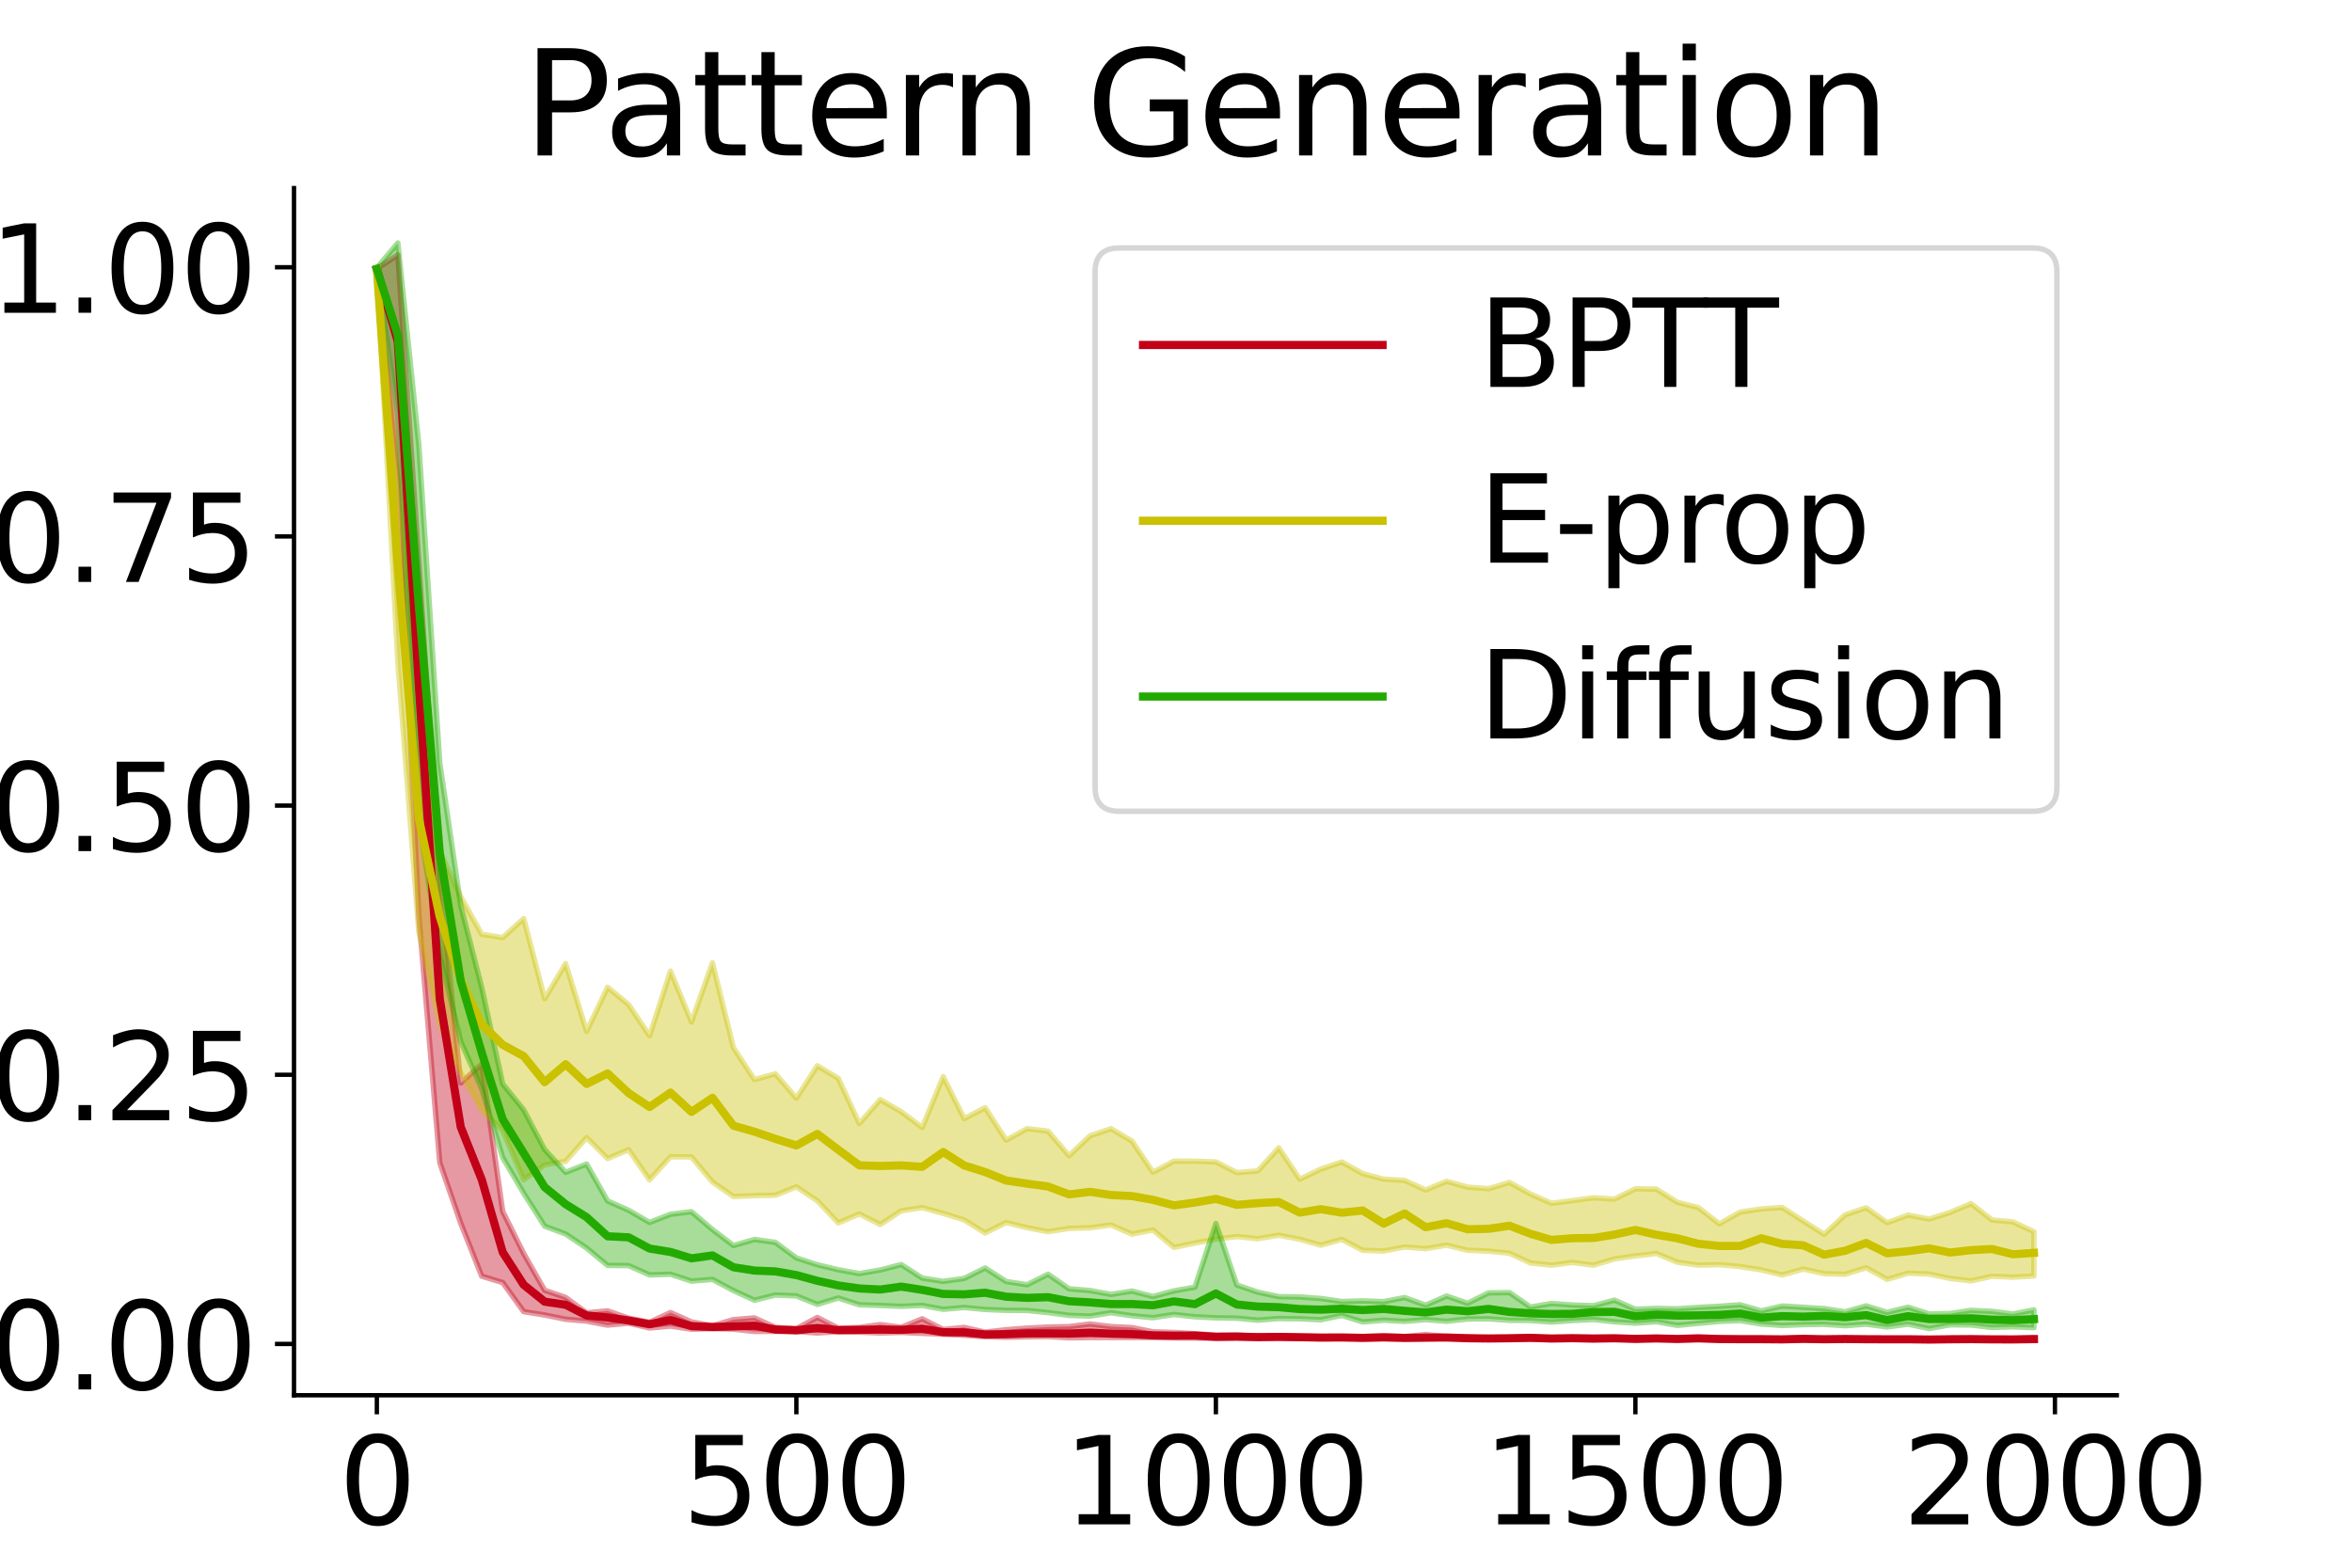 <?xml version="1.0" encoding="utf-8" standalone="no"?>
<!DOCTYPE svg PUBLIC "-//W3C//DTD SVG 1.1//EN"
  "http://www.w3.org/Graphics/SVG/1.1/DTD/svg11.dtd">
<svg xmlns:xlink="http://www.w3.org/1999/xlink" width="432pt" height="288pt" viewBox="0 0 432 288" xmlns="http://www.w3.org/2000/svg" version="1.1">
 <defs>
  <style type="text/css">*{stroke-linejoin: round; stroke-linecap: butt}</style>
 </defs>
 <g id="figure_1">
  <g id="patch_1">
   <path d="M 0 288 
L 432 288 
L 432 0 
L 0 0 
z
" style="fill: #ffffff"/>
  </g>
  <g id="axes_1">
   <g id="patch_2">
    <path d="M 54 256.32 
L 388.8 256.32 
L 388.8 34.56 
L 54 34.56 
z
" style="fill: #ffffff"/>
   </g>
   <g id="PolyCollection_1">
    <defs>
     <path id="mbac43402a6" d="M 69.218 -238.643 
L 69.218 -238.366 
L 73.071 -199.443 
L 76.924 -119.755 
L 80.776 -74.393 
L 84.629 -63.27 
L 88.482 -53.549 
L 92.334 -52.381 
L 96.187 -47.037 
L 100.04 -46.419 
L 103.893 -45.638 
L 107.745 -45.301 
L 111.598 -44.56 
L 115.451 -44.924 
L 119.303 -44.034 
L 123.156 -44.384 
L 127.009 -43.816 
L 130.861 -43.923 
L 134.714 -43.826 
L 138.567 -43.403 
L 142.42 -43.414 
L 146.272 -43.408 
L 150.125 -43.116 
L 153.978 -43.367 
L 157.83 -43.278 
L 161.683 -43.118 
L 165.536 -43.225 
L 169.388 -43.05 
L 173.241 -42.887 
L 177.094 -42.693 
L 180.947 -42.43 
L 184.799 -42.345 
L 188.652 -42.412 
L 192.505 -42.461 
L 196.357 -42.233 
L 200.21 -42.288 
L 204.063 -42.286 
L 207.916 -42.277 
L 211.768 -42.28 
L 215.621 -42.215 
L 219.474 -42.173 
L 223.326 -42.136 
L 227.179 -42.199 
L 231.032 -42.129 
L 234.884 -42.219 
L 238.737 -42.146 
L 242.59 -42.06 
L 246.443 -42.137 
L 250.295 -42.063 
L 254.148 -42.089 
L 258.001 -42.027 
L 261.853 -42.032 
L 265.706 -42.147 
L 269.559 -42.017 
L 273.412 -42.029 
L 277.264 -42.002 
L 281.117 -42.005 
L 284.97 -41.998 
L 288.822 -42.009 
L 292.675 -41.904 
L 296.528 -42.008 
L 300.38 -41.888 
L 304.233 -41.968 
L 308.086 -41.911 
L 311.939 -41.973 
L 315.791 -41.805 
L 319.644 -41.854 
L 323.497 -41.833 
L 327.349 -41.819 
L 331.202 -41.855 
L 335.055 -41.904 
L 338.907 -41.926 
L 342.76 -41.89 
L 346.613 -41.781 
L 350.466 -41.765 
L 354.318 -41.842 
L 358.171 -41.782 
L 362.024 -41.867 
L 365.876 -41.76 
L 369.729 -41.802 
L 373.582 -41.788 
L 373.582 -42.239 
L 373.582 -42.239 
L 369.729 -42.058 
L 365.876 -42.08 
L 362.024 -42.122 
L 358.171 -42.161 
L 354.318 -41.994 
L 350.466 -42.147 
L 346.613 -42.072 
L 342.76 -42.087 
L 338.907 -42.076 
L 335.055 -42.04 
L 331.202 -42.263 
L 327.349 -42.085 
L 323.497 -42.155 
L 319.644 -42.162 
L 315.791 -42.2 
L 311.939 -42.274 
L 308.086 -42.151 
L 304.233 -42.299 
L 300.38 -42.192 
L 296.528 -42.326 
L 292.675 -42.372 
L 288.822 -42.33 
L 284.97 -42.179 
L 281.117 -42.394 
L 277.264 -42.298 
L 273.412 -42.252 
L 269.559 -42.381 
L 265.706 -42.452 
L 261.853 -42.839 
L 258.001 -42.463 
L 254.148 -42.617 
L 250.295 -42.465 
L 246.443 -42.387 
L 242.59 -42.465 
L 238.737 -42.488 
L 234.884 -42.549 
L 231.032 -42.533 
L 227.179 -42.75 
L 223.326 -42.722 
L 219.474 -42.985 
L 215.621 -43.211 
L 211.768 -43.33 
L 207.916 -44.108 
L 204.063 -44.294 
L 200.21 -44.769 
L 196.357 -44.296 
L 192.505 -44.21 
L 188.652 -44.009 
L 184.799 -43.717 
L 180.947 -43.274 
L 177.094 -44.138 
L 173.241 -43.757 
L 169.388 -45.72 
L 165.536 -44.154 
L 161.683 -44.662 
L 157.83 -44.127 
L 153.978 -43.995 
L 150.125 -45.966 
L 146.272 -43.913 
L 142.42 -44.139 
L 138.567 -45.89 
L 134.714 -45.573 
L 130.861 -44.452 
L 127.009 -45.152 
L 123.156 -46.872 
L 119.303 -45.077 
L 115.451 -45.835 
L 111.598 -47.178 
L 107.745 -46.812 
L 103.893 -49.641 
L 100.04 -50.961 
L 96.187 -57.718 
L 92.334 -65.441 
L 88.482 -92.509 
L 84.629 -89.04 
L 80.776 -126.424 
L 76.924 -184.727 
L 73.071 -241.159 
L 69.218 -238.643 
z
" style="stroke: #c20017; stroke-opacity: 0.4"/>
    </defs>
    <g clip-path="url(#pfd9c342727)">
     <use xlink:href="#mbac43402a6" x="0" y="288" style="fill: #c20017; fill-opacity: 0.4; stroke: #c20017; stroke-opacity: 0.4"/>
    </g>
   </g>
   <g id="PolyCollection_2">
    <defs>
     <path id="mc3510832d3" d="M 69.218 -238.807 
L 69.218 -238.396 
L 73.071 -166.445 
L 76.924 -116.77 
L 80.776 -99.764 
L 84.629 -90.911 
L 88.482 -84.071 
L 92.334 -80.25 
L 96.187 -71.28 
L 100.04 -73.989 
L 103.893 -74.654 
L 107.745 -79.008 
L 111.598 -75.162 
L 115.451 -76.784 
L 119.303 -71.241 
L 123.156 -75.495 
L 127.009 -75.455 
L 130.861 -70.854 
L 134.714 -68.188 
L 138.567 -68.337 
L 142.42 -68.423 
L 146.272 -69.966 
L 150.125 -67.41 
L 153.978 -63.337 
L 157.83 -64.983 
L 161.683 -63.051 
L 165.536 -65.56 
L 169.388 -66.148 
L 173.241 -65.087 
L 177.094 -63.885 
L 180.947 -61.49 
L 184.799 -63.411 
L 188.652 -62.462 
L 192.505 -61.729 
L 196.357 -62.332 
L 200.21 -62.442 
L 204.063 -62.96 
L 207.916 -61.274 
L 211.768 -62.048 
L 215.621 -58.837 
L 219.474 -59.639 
L 223.326 -60.344 
L 227.179 -60.832 
L 231.032 -60.434 
L 234.884 -61.079 
L 238.737 -60.333 
L 242.59 -59.24 
L 246.443 -60.31 
L 250.295 -58.294 
L 254.148 -58.182 
L 258.001 -58.907 
L 261.853 -58.601 
L 265.706 -59.254 
L 269.559 -58.315 
L 273.412 -58.15 
L 277.264 -57.761 
L 281.117 -55.979 
L 284.97 -55.567 
L 288.822 -56.073 
L 292.675 -55.567 
L 296.528 -56.723 
L 300.38 -57.279 
L 304.233 -57.723 
L 308.086 -56.118 
L 311.939 -55.58 
L 315.791 -55.666 
L 319.644 -55.314 
L 323.497 -54.707 
L 327.349 -53.771 
L 331.202 -54.857 
L 335.055 -54.021 
L 338.907 -53.905 
L 342.76 -55.102 
L 346.613 -52.967 
L 350.466 -54.102 
L 354.318 -53.953 
L 358.171 -53.138 
L 362.024 -52.689 
L 365.876 -53.538 
L 369.729 -53.366 
L 373.582 -53.583 
L 373.582 -61.714 
L 373.582 -61.714 
L 369.729 -63.519 
L 365.876 -63.875 
L 362.024 -66.891 
L 358.171 -65.258 
L 354.318 -64.045 
L 350.466 -64.779 
L 346.613 -63.373 
L 342.76 -66.111 
L 338.907 -64.818 
L 335.055 -61.234 
L 331.202 -63.686 
L 327.349 -66.182 
L 323.497 -65.893 
L 319.644 -65.341 
L 315.791 -63.159 
L 311.939 -66.165 
L 308.086 -67.127 
L 304.233 -69.546 
L 300.38 -69.609 
L 296.528 -67.714 
L 292.675 -67.957 
L 288.822 -67.432 
L 284.97 -66.942 
L 281.117 -68.641 
L 277.264 -70.772 
L 273.412 -69.622 
L 269.559 -69.917 
L 265.706 -70.985 
L 261.853 -69.38 
L 258.001 -71.15 
L 254.148 -71.376 
L 250.295 -72.397 
L 246.443 -74.524 
L 242.59 -73.218 
L 238.737 -71.358 
L 234.884 -77.125 
L 231.032 -72.892 
L 227.179 -72.577 
L 223.326 -74.543 
L 219.474 -74.673 
L 215.621 -74.683 
L 211.768 -72.653 
L 207.916 -78.366 
L 204.063 -80.647 
L 200.21 -79.336 
L 196.357 -75.676 
L 192.505 -80.198 
L 188.652 -80.653 
L 184.799 -78.541 
L 180.947 -84.505 
L 177.094 -82.489 
L 173.241 -90.212 
L 169.388 -80.865 
L 165.536 -83.757 
L 161.683 -85.986 
L 157.83 -81.585 
L 153.978 -89.888 
L 150.125 -92.201 
L 146.272 -86.243 
L 142.42 -90.726 
L 138.567 -89.669 
L 134.714 -95.516 
L 130.861 -111.119 
L 127.009 -100.252 
L 123.156 -109.593 
L 119.303 -97.703 
L 115.451 -103.458 
L 111.598 -106.631 
L 107.745 -98.518 
L 103.893 -110.977 
L 100.04 -104.509 
L 96.187 -119.244 
L 92.334 -115.753 
L 88.482 -116.371 
L 84.629 -123.248 
L 80.776 -131.602 
L 76.924 -160.622 
L 73.071 -200.741 
L 69.218 -238.807 
z
" style="stroke: #cac100; stroke-opacity: 0.4"/>
    </defs>
    <g clip-path="url(#pfd9c342727)">
     <use xlink:href="#mc3510832d3" x="0" y="288" style="fill: #cac100; fill-opacity: 0.4; stroke: #cac100; stroke-opacity: 0.4"/>
    </g>
   </g>
   <g id="PolyCollection_3">
    <defs>
     <path id="mc0b358dd24" d="M 69.218 -238.794 
L 69.218 -238.387 
L 73.071 -211.668 
L 76.924 -137.619 
L 80.776 -112.628 
L 84.629 -96.658 
L 88.482 -87.978 
L 92.334 -75.333 
L 96.187 -68.801 
L 100.04 -62.743 
L 103.893 -61.301 
L 107.745 -58.719 
L 111.598 -55.525 
L 115.451 -55.495 
L 119.303 -53.785 
L 123.156 -53.907 
L 127.009 -52.644 
L 130.861 -52.963 
L 134.714 -50.911 
L 138.567 -49.138 
L 142.42 -50.092 
L 146.272 -49.929 
L 150.125 -48.374 
L 153.978 -49.547 
L 157.83 -48.296 
L 161.683 -48.171 
L 165.536 -48.005 
L 169.388 -48.186 
L 173.241 -47.466 
L 177.094 -47.805 
L 180.947 -47.435 
L 184.799 -47.276 
L 188.652 -47.251 
L 192.505 -46.861 
L 196.357 -46.354 
L 200.21 -46.22 
L 204.063 -46.839 
L 207.916 -46.286 
L 211.768 -45.926 
L 215.621 -46.519 
L 219.474 -46.095 
L 223.326 -45.899 
L 227.179 -45.836 
L 231.032 -45.468 
L 234.884 -45.777 
L 238.737 -45.727 
L 242.59 -45.544 
L 246.443 -46.347 
L 250.295 -45.147 
L 254.148 -45.466 
L 258.001 -45.25 
L 261.853 -45.572 
L 265.706 -45.265 
L 269.559 -45.692 
L 273.412 -45.718 
L 277.264 -45.439 
L 281.117 -45.414 
L 284.97 -45.123 
L 288.822 -45.401 
L 292.675 -45.595 
L 296.528 -45.169 
L 300.38 -44.922 
L 304.233 -45.192 
L 308.086 -44.516 
L 311.939 -44.881 
L 315.791 -45.241 
L 319.644 -45.397 
L 323.497 -44.767 
L 327.349 -44.496 
L 331.202 -44.652 
L 335.055 -44.704 
L 338.907 -44.449 
L 342.76 -44.737 
L 346.613 -44.222 
L 350.466 -44.742 
L 354.318 -43.927 
L 358.171 -44.615 
L 362.024 -44.581 
L 365.876 -44.135 
L 369.729 -44.247 
L 373.582 -44.091 
L 373.582 -47.359 
L 373.582 -47.359 
L 369.729 -46.613 
L 365.876 -47.089 
L 362.024 -47.267 
L 358.171 -46.685 
L 354.318 -46.623 
L 350.466 -47.851 
L 346.613 -46.905 
L 342.76 -48.099 
L 338.907 -47.002 
L 335.055 -47.588 
L 331.202 -47.837 
L 327.349 -48.073 
L 323.497 -47.179 
L 319.644 -48.296 
L 315.791 -48.022 
L 311.939 -47.823 
L 308.086 -47.552 
L 304.233 -47.626 
L 300.38 -47.47 
L 296.528 -49.148 
L 292.675 -48.126 
L 288.822 -48.255 
L 284.97 -48.542 
L 281.117 -47.873 
L 277.264 -50.534 
L 273.412 -50.486 
L 269.559 -48.579 
L 265.706 -49.904 
L 261.853 -48.219 
L 258.001 -49.626 
L 254.148 -48.885 
L 250.295 -49.008 
L 246.443 -48.898 
L 242.59 -49.458 
L 238.737 -49.74 
L 234.884 -49.795 
L 231.032 -50.615 
L 227.179 -51.925 
L 223.326 -63.229 
L 219.474 -51.536 
L 215.621 -50.851 
L 211.768 -49.815 
L 207.916 -50.816 
L 204.063 -50.2 
L 200.21 -50.913 
L 196.357 -51.23 
L 192.505 -53.912 
L 188.652 -51.983 
L 184.799 -52.576 
L 180.947 -55.055 
L 177.094 -53.138 
L 173.241 -52.602 
L 169.388 -53.208 
L 165.536 -55.686 
L 161.683 -54.688 
L 157.83 -54.03 
L 153.978 -54.73 
L 150.125 -55.658 
L 146.272 -56.904 
L 142.42 -59.757 
L 138.567 -60.294 
L 134.714 -59.185 
L 130.861 -62.116 
L 127.009 -65.398 
L 123.156 -64.925 
L 119.303 -63.427 
L 115.451 -65.663 
L 111.598 -67.366 
L 107.745 -74.159 
L 103.893 -72.629 
L 100.04 -76.815 
L 96.187 -84.115 
L 92.334 -88.883 
L 88.482 -106.593 
L 84.629 -121.59 
L 80.776 -147.851 
L 76.924 -206.308 
L 73.071 -243.36 
L 69.218 -238.794 
z
" style="stroke: #23aa00; stroke-opacity: 0.4"/>
    </defs>
    <g clip-path="url(#pfd9c342727)">
     <use xlink:href="#mc0b358dd24" x="0" y="288" style="fill: #23aa00; fill-opacity: 0.4; stroke: #23aa00; stroke-opacity: 0.4"/>
    </g>
   </g>
   <g id="matplotlib.axis_1">
    <g id="xtick_1">
     <g id="line2d_1">
      <defs>
       <path id="mb34eb8b81f" d="M 0 0 
L 0 3.5 
" style="stroke: #000000; stroke-width: 0.8"/>
      </defs>
      <g>
       <use xlink:href="#mb34eb8b81f" x="69.218" y="256.32" style="stroke: #000000; stroke-width: 0.8"/>
      </g>
     </g>
     <g id="text_1">
      <!-- 0 -->
      <g transform="translate(62.219 280.037) scale(0.22 -0.22)">
       <defs>
        <path id="DejaVuSans-30" d="M 2034 4250 
Q 1547 4250 1301 3770 
Q 1056 3291 1056 2328 
Q 1056 1369 1301 889 
Q 1547 409 2034 409 
Q 2525 409 2770 889 
Q 3016 1369 3016 2328 
Q 3016 3291 2770 3770 
Q 2525 4250 2034 4250 
z
M 2034 4750 
Q 2819 4750 3233 4129 
Q 3647 3509 3647 2328 
Q 3647 1150 3233 529 
Q 2819 -91 2034 -91 
Q 1250 -91 836 529 
Q 422 1150 422 2328 
Q 422 3509 836 4129 
Q 1250 4750 2034 4750 
z
" transform="scale(0.016)"/>
       </defs>
       <use xlink:href="#DejaVuSans-30"/>
      </g>
     </g>
    </g>
    <g id="xtick_2">
     <g id="line2d_2">
      <g>
       <use xlink:href="#mb34eb8b81f" x="146.272" y="256.32" style="stroke: #000000; stroke-width: 0.8"/>
      </g>
     </g>
     <g id="text_2">
      <!-- 500 -->
      <g transform="translate(125.276 280.037) scale(0.22 -0.22)">
       <defs>
        <path id="DejaVuSans-35" d="M 691 4666 
L 3169 4666 
L 3169 4134 
L 1269 4134 
L 1269 2991 
Q 1406 3038 1543 3061 
Q 1681 3084 1819 3084 
Q 2600 3084 3056 2656 
Q 3513 2228 3513 1497 
Q 3513 744 3044 326 
Q 2575 -91 1722 -91 
Q 1428 -91 1123 -41 
Q 819 9 494 109 
L 494 744 
Q 775 591 1075 516 
Q 1375 441 1709 441 
Q 2250 441 2565 725 
Q 2881 1009 2881 1497 
Q 2881 1984 2565 2268 
Q 2250 2553 1709 2553 
Q 1456 2553 1204 2497 
Q 953 2441 691 2322 
L 691 4666 
z
" transform="scale(0.016)"/>
       </defs>
       <use xlink:href="#DejaVuSans-35"/>
       <use xlink:href="#DejaVuSans-30" x="63.623"/>
       <use xlink:href="#DejaVuSans-30" x="127.246"/>
      </g>
     </g>
    </g>
    <g id="xtick_3">
     <g id="line2d_3">
      <g>
       <use xlink:href="#mb34eb8b81f" x="223.326" y="256.32" style="stroke: #000000; stroke-width: 0.8"/>
      </g>
     </g>
     <g id="text_3">
      <!-- 1000 -->
      <g transform="translate(195.331 280.037) scale(0.22 -0.22)">
       <defs>
        <path id="DejaVuSans-31" d="M 794 531 
L 1825 531 
L 1825 4091 
L 703 3866 
L 703 4441 
L 1819 4666 
L 2450 4666 
L 2450 531 
L 3481 531 
L 3481 0 
L 794 0 
L 794 531 
z
" transform="scale(0.016)"/>
       </defs>
       <use xlink:href="#DejaVuSans-31"/>
       <use xlink:href="#DejaVuSans-30" x="63.623"/>
       <use xlink:href="#DejaVuSans-30" x="127.246"/>
       <use xlink:href="#DejaVuSans-30" x="190.869"/>
      </g>
     </g>
    </g>
    <g id="xtick_4">
     <g id="line2d_4">
      <g>
       <use xlink:href="#mb34eb8b81f" x="300.38" y="256.32" style="stroke: #000000; stroke-width: 0.8"/>
      </g>
     </g>
     <g id="text_4">
      <!-- 1500 -->
      <g transform="translate(272.385 280.037) scale(0.22 -0.22)">
       <use xlink:href="#DejaVuSans-31"/>
       <use xlink:href="#DejaVuSans-35" x="63.623"/>
       <use xlink:href="#DejaVuSans-30" x="127.246"/>
       <use xlink:href="#DejaVuSans-30" x="190.869"/>
      </g>
     </g>
    </g>
    <g id="xtick_5">
     <g id="line2d_5">
      <g>
       <use xlink:href="#mb34eb8b81f" x="377.435" y="256.32" style="stroke: #000000; stroke-width: 0.8"/>
      </g>
     </g>
     <g id="text_5">
      <!-- 2000 -->
      <g transform="translate(349.44 280.037) scale(0.22 -0.22)">
       <defs>
        <path id="DejaVuSans-32" d="M 1228 531 
L 3431 531 
L 3431 0 
L 469 0 
L 469 531 
Q 828 903 1448 1529 
Q 2069 2156 2228 2338 
Q 2531 2678 2651 2914 
Q 2772 3150 2772 3378 
Q 2772 3750 2511 3984 
Q 2250 4219 1831 4219 
Q 1534 4219 1204 4116 
Q 875 4013 500 3803 
L 500 4441 
Q 881 4594 1212 4672 
Q 1544 4750 1819 4750 
Q 2544 4750 2975 4387 
Q 3406 4025 3406 3419 
Q 3406 3131 3298 2873 
Q 3191 2616 2906 2266 
Q 2828 2175 2409 1742 
Q 1991 1309 1228 531 
z
" transform="scale(0.016)"/>
       </defs>
       <use xlink:href="#DejaVuSans-32"/>
       <use xlink:href="#DejaVuSans-30" x="63.623"/>
       <use xlink:href="#DejaVuSans-30" x="127.246"/>
       <use xlink:href="#DejaVuSans-30" x="190.869"/>
      </g>
     </g>
    </g>
    <g id="text_6">
     <!-- Iterations -->
     <g transform="translate(169.011 305.328) scale(0.22 -0.22)">
      <defs>
       <path id="DejaVuSans-49" d="M 628 4666 
L 1259 4666 
L 1259 0 
L 628 0 
L 628 4666 
z
" transform="scale(0.016)"/>
       <path id="DejaVuSans-74" d="M 1172 4494 
L 1172 3500 
L 2356 3500 
L 2356 3053 
L 1172 3053 
L 1172 1153 
Q 1172 725 1289 603 
Q 1406 481 1766 481 
L 2356 481 
L 2356 0 
L 1766 0 
Q 1100 0 847 248 
Q 594 497 594 1153 
L 594 3053 
L 172 3053 
L 172 3500 
L 594 3500 
L 594 4494 
L 1172 4494 
z
" transform="scale(0.016)"/>
       <path id="DejaVuSans-65" d="M 3597 1894 
L 3597 1613 
L 953 1613 
Q 991 1019 1311 708 
Q 1631 397 2203 397 
Q 2534 397 2845 478 
Q 3156 559 3463 722 
L 3463 178 
Q 3153 47 2828 -22 
Q 2503 -91 2169 -91 
Q 1331 -91 842 396 
Q 353 884 353 1716 
Q 353 2575 817 3079 
Q 1281 3584 2069 3584 
Q 2775 3584 3186 3129 
Q 3597 2675 3597 1894 
z
M 3022 2063 
Q 3016 2534 2758 2815 
Q 2500 3097 2075 3097 
Q 1594 3097 1305 2825 
Q 1016 2553 972 2059 
L 3022 2063 
z
" transform="scale(0.016)"/>
       <path id="DejaVuSans-72" d="M 2631 2963 
Q 2534 3019 2420 3045 
Q 2306 3072 2169 3072 
Q 1681 3072 1420 2755 
Q 1159 2438 1159 1844 
L 1159 0 
L 581 0 
L 581 3500 
L 1159 3500 
L 1159 2956 
Q 1341 3275 1631 3429 
Q 1922 3584 2338 3584 
Q 2397 3584 2469 3576 
Q 2541 3569 2628 3553 
L 2631 2963 
z
" transform="scale(0.016)"/>
       <path id="DejaVuSans-61" d="M 2194 1759 
Q 1497 1759 1228 1600 
Q 959 1441 959 1056 
Q 959 750 1161 570 
Q 1363 391 1709 391 
Q 2188 391 2477 730 
Q 2766 1069 2766 1631 
L 2766 1759 
L 2194 1759 
z
M 3341 1997 
L 3341 0 
L 2766 0 
L 2766 531 
Q 2569 213 2275 61 
Q 1981 -91 1556 -91 
Q 1019 -91 701 211 
Q 384 513 384 1019 
Q 384 1609 779 1909 
Q 1175 2209 1959 2209 
L 2766 2209 
L 2766 2266 
Q 2766 2663 2505 2880 
Q 2244 3097 1772 3097 
Q 1472 3097 1187 3025 
Q 903 2953 641 2809 
L 641 3341 
Q 956 3463 1253 3523 
Q 1550 3584 1831 3584 
Q 2591 3584 2966 3190 
Q 3341 2797 3341 1997 
z
" transform="scale(0.016)"/>
       <path id="DejaVuSans-69" d="M 603 3500 
L 1178 3500 
L 1178 0 
L 603 0 
L 603 3500 
z
M 603 4863 
L 1178 4863 
L 1178 4134 
L 603 4134 
L 603 4863 
z
" transform="scale(0.016)"/>
       <path id="DejaVuSans-6f" d="M 1959 3097 
Q 1497 3097 1228 2736 
Q 959 2375 959 1747 
Q 959 1119 1226 758 
Q 1494 397 1959 397 
Q 2419 397 2687 759 
Q 2956 1122 2956 1747 
Q 2956 2369 2687 2733 
Q 2419 3097 1959 3097 
z
M 1959 3584 
Q 2709 3584 3137 3096 
Q 3566 2609 3566 1747 
Q 3566 888 3137 398 
Q 2709 -91 1959 -91 
Q 1206 -91 779 398 
Q 353 888 353 1747 
Q 353 2609 779 3096 
Q 1206 3584 1959 3584 
z
" transform="scale(0.016)"/>
       <path id="DejaVuSans-6e" d="M 3513 2113 
L 3513 0 
L 2938 0 
L 2938 2094 
Q 2938 2591 2744 2837 
Q 2550 3084 2163 3084 
Q 1697 3084 1428 2787 
Q 1159 2491 1159 1978 
L 1159 0 
L 581 0 
L 581 3500 
L 1159 3500 
L 1159 2956 
Q 1366 3272 1645 3428 
Q 1925 3584 2291 3584 
Q 2894 3584 3203 3211 
Q 3513 2838 3513 2113 
z
" transform="scale(0.016)"/>
       <path id="DejaVuSans-73" d="M 2834 3397 
L 2834 2853 
Q 2591 2978 2328 3040 
Q 2066 3103 1784 3103 
Q 1356 3103 1142 2972 
Q 928 2841 928 2578 
Q 928 2378 1081 2264 
Q 1234 2150 1697 2047 
L 1894 2003 
Q 2506 1872 2764 1633 
Q 3022 1394 3022 966 
Q 3022 478 2636 193 
Q 2250 -91 1575 -91 
Q 1294 -91 989 -36 
Q 684 19 347 128 
L 347 722 
Q 666 556 975 473 
Q 1284 391 1588 391 
Q 1994 391 2212 530 
Q 2431 669 2431 922 
Q 2431 1156 2273 1281 
Q 2116 1406 1581 1522 
L 1381 1569 
Q 847 1681 609 1914 
Q 372 2147 372 2553 
Q 372 3047 722 3315 
Q 1072 3584 1716 3584 
Q 2034 3584 2315 3537 
Q 2597 3491 2834 3397 
z
" transform="scale(0.016)"/>
      </defs>
      <use xlink:href="#DejaVuSans-49"/>
      <use xlink:href="#DejaVuSans-74" x="29.492"/>
      <use xlink:href="#DejaVuSans-65" x="68.701"/>
      <use xlink:href="#DejaVuSans-72" x="130.225"/>
      <use xlink:href="#DejaVuSans-61" x="171.338"/>
      <use xlink:href="#DejaVuSans-74" x="232.617"/>
      <use xlink:href="#DejaVuSans-69" x="271.826"/>
      <use xlink:href="#DejaVuSans-6f" x="299.609"/>
      <use xlink:href="#DejaVuSans-6e" x="360.791"/>
      <use xlink:href="#DejaVuSans-73" x="424.17"/>
     </g>
    </g>
   </g>
   <g id="matplotlib.axis_2">
    <g id="ytick_1">
     <g id="line2d_6">
      <defs>
       <path id="m23fb745533" d="M 0 0 
L -3.5 0 
" style="stroke: #000000; stroke-width: 0.8"/>
      </defs>
      <g>
       <use xlink:href="#m23fb745533" x="54" y="246.896" style="stroke: #000000; stroke-width: 0.8"/>
      </g>
     </g>
     <g id="text_7">
      <!-- 0.00 -->
      <g transform="translate(-1.984 255.255) scale(0.22 -0.22)">
       <defs>
        <path id="DejaVuSans-2e" d="M 684 794 
L 1344 794 
L 1344 0 
L 684 0 
L 684 794 
z
" transform="scale(0.016)"/>
       </defs>
       <use xlink:href="#DejaVuSans-30"/>
       <use xlink:href="#DejaVuSans-2e" x="63.623"/>
       <use xlink:href="#DejaVuSans-30" x="95.41"/>
       <use xlink:href="#DejaVuSans-30" x="159.033"/>
      </g>
     </g>
    </g>
    <g id="ytick_2">
     <g id="line2d_7">
      <g>
       <use xlink:href="#m23fb745533" x="54" y="197.447" style="stroke: #000000; stroke-width: 0.8"/>
      </g>
     </g>
     <g id="text_8">
      <!-- 0.25 -->
      <g transform="translate(-1.984 205.805) scale(0.22 -0.22)">
       <use xlink:href="#DejaVuSans-30"/>
       <use xlink:href="#DejaVuSans-2e" x="63.623"/>
       <use xlink:href="#DejaVuSans-32" x="95.41"/>
       <use xlink:href="#DejaVuSans-35" x="159.033"/>
      </g>
     </g>
    </g>
    <g id="ytick_3">
     <g id="line2d_8">
      <g>
       <use xlink:href="#m23fb745533" x="54" y="147.998" style="stroke: #000000; stroke-width: 0.8"/>
      </g>
     </g>
     <g id="text_9">
      <!-- 0.50 -->
      <g transform="translate(-1.984 156.356) scale(0.22 -0.22)">
       <use xlink:href="#DejaVuSans-30"/>
       <use xlink:href="#DejaVuSans-2e" x="63.623"/>
       <use xlink:href="#DejaVuSans-35" x="95.41"/>
       <use xlink:href="#DejaVuSans-30" x="159.033"/>
      </g>
     </g>
    </g>
    <g id="ytick_4">
     <g id="line2d_9">
      <g>
       <use xlink:href="#m23fb745533" x="54" y="98.548" style="stroke: #000000; stroke-width: 0.8"/>
      </g>
     </g>
     <g id="text_10">
      <!-- 0.75 -->
      <g transform="translate(-1.984 106.907) scale(0.22 -0.22)">
       <defs>
        <path id="DejaVuSans-37" d="M 525 4666 
L 3525 4666 
L 3525 4397 
L 1831 0 
L 1172 0 
L 2766 4134 
L 525 4134 
L 525 4666 
z
" transform="scale(0.016)"/>
       </defs>
       <use xlink:href="#DejaVuSans-30"/>
       <use xlink:href="#DejaVuSans-2e" x="63.623"/>
       <use xlink:href="#DejaVuSans-37" x="95.41"/>
       <use xlink:href="#DejaVuSans-35" x="159.033"/>
      </g>
     </g>
    </g>
    <g id="ytick_5">
     <g id="line2d_10">
      <g>
       <use xlink:href="#m23fb745533" x="54" y="49.099" style="stroke: #000000; stroke-width: 0.8"/>
      </g>
     </g>
     <g id="text_11">
      <!-- 1.00 -->
      <g transform="translate(-1.984 57.457) scale(0.22 -0.22)">
       <use xlink:href="#DejaVuSans-31"/>
       <use xlink:href="#DejaVuSans-2e" x="63.623"/>
       <use xlink:href="#DejaVuSans-30" x="95.41"/>
       <use xlink:href="#DejaVuSans-30" x="159.033"/>
      </g>
     </g>
    </g>
    <g id="text_12">
     <!-- nMSE -->
     <g transform="translate(-10.56 175.836) rotate(-90) scale(0.22 -0.22)">
      <defs>
       <path id="DejaVuSans-4d" d="M 628 4666 
L 1569 4666 
L 2759 1491 
L 3956 4666 
L 4897 4666 
L 4897 0 
L 4281 0 
L 4281 4097 
L 3078 897 
L 2444 897 
L 1241 4097 
L 1241 0 
L 628 0 
L 628 4666 
z
" transform="scale(0.016)"/>
       <path id="DejaVuSans-53" d="M 3425 4513 
L 3425 3897 
Q 3066 4069 2747 4153 
Q 2428 4238 2131 4238 
Q 1616 4238 1336 4038 
Q 1056 3838 1056 3469 
Q 1056 3159 1242 3001 
Q 1428 2844 1947 2747 
L 2328 2669 
Q 3034 2534 3370 2195 
Q 3706 1856 3706 1288 
Q 3706 609 3251 259 
Q 2797 -91 1919 -91 
Q 1588 -91 1214 -16 
Q 841 59 441 206 
L 441 856 
Q 825 641 1194 531 
Q 1563 422 1919 422 
Q 2459 422 2753 634 
Q 3047 847 3047 1241 
Q 3047 1584 2836 1778 
Q 2625 1972 2144 2069 
L 1759 2144 
Q 1053 2284 737 2584 
Q 422 2884 422 3419 
Q 422 4038 858 4394 
Q 1294 4750 2059 4750 
Q 2388 4750 2728 4690 
Q 3069 4631 3425 4513 
z
" transform="scale(0.016)"/>
       <path id="DejaVuSans-45" d="M 628 4666 
L 3578 4666 
L 3578 4134 
L 1259 4134 
L 1259 2753 
L 3481 2753 
L 3481 2222 
L 1259 2222 
L 1259 531 
L 3634 531 
L 3634 0 
L 628 0 
L 628 4666 
z
" transform="scale(0.016)"/>
      </defs>
      <use xlink:href="#DejaVuSans-6e"/>
      <use xlink:href="#DejaVuSans-4d" x="63.379"/>
      <use xlink:href="#DejaVuSans-53" x="149.658"/>
      <use xlink:href="#DejaVuSans-45" x="213.135"/>
     </g>
    </g>
   </g>
   <g id="line2d_11">
    <path d="M 69.218 49.484 
L 73.071 62.775 
L 76.924 125.826 
L 80.776 183.545 
L 84.629 207.058 
L 88.482 216.703 
L 92.334 230.051 
L 96.187 236.034 
L 100.04 239.13 
L 103.893 239.702 
L 107.745 241.663 
L 111.598 242.03 
L 115.451 242.588 
L 119.303 243.277 
L 123.156 242.502 
L 127.009 243.63 
L 130.861 243.787 
L 134.714 243.678 
L 138.567 243.544 
L 142.42 244.248 
L 146.272 244.385 
L 150.125 243.959 
L 153.978 244.362 
L 157.83 244.303 
L 161.683 244.254 
L 165.536 244.301 
L 169.388 244.11 
L 173.241 244.739 
L 177.094 244.773 
L 180.947 245.153 
L 184.799 245.1 
L 188.652 244.967 
L 192.505 244.96 
L 196.357 244.991 
L 200.21 244.825 
L 204.063 245.01 
L 207.916 245.1 
L 211.768 245.315 
L 215.621 245.376 
L 219.474 245.351 
L 223.326 245.586 
L 227.179 245.549 
L 231.032 245.64 
L 234.884 245.603 
L 238.737 245.656 
L 242.59 245.723 
L 246.443 245.707 
L 250.295 245.782 
L 254.148 245.693 
L 258.001 245.786 
L 261.853 245.736 
L 265.706 245.716 
L 269.559 245.848 
L 273.412 245.892 
L 277.264 245.85 
L 281.117 245.774 
L 284.97 245.9 
L 288.822 245.838 
L 292.675 245.919 
L 296.528 245.855 
L 300.38 245.972 
L 304.233 245.885 
L 308.086 245.984 
L 311.939 245.865 
L 315.791 245.991 
L 319.644 246.021 
L 323.497 246.023 
L 327.349 246.055 
L 331.202 245.964 
L 335.055 246.033 
L 338.907 245.988 
L 342.76 246.028 
L 346.613 246.044 
L 350.466 246.041 
L 354.318 246.088 
L 358.171 246.041 
L 362.024 246.011 
L 365.876 246.056 
L 369.729 246.065 
L 373.582 246.008 
" clip-path="url(#pfd9c342727)" style="fill: none; stroke: #c20017; stroke-width: 1.5; stroke-linecap: square"/>
   </g>
   <g id="line2d_12">
    <path d="M 69.218 49.394 
L 73.071 104.084 
L 76.924 150.317 
L 80.776 168.453 
L 84.629 180.092 
L 88.482 188.197 
L 92.334 191.934 
L 96.187 194.032 
L 100.04 198.799 
L 103.893 195.512 
L 107.745 199.123 
L 111.598 197.206 
L 115.451 200.799 
L 119.303 203.364 
L 123.156 200.722 
L 127.009 204.271 
L 130.861 201.675 
L 134.714 206.806 
L 138.567 207.896 
L 142.42 209.227 
L 146.272 210.432 
L 150.125 208.316 
L 153.978 211.221 
L 157.83 214.088 
L 161.683 214.202 
L 165.536 214.096 
L 169.388 214.358 
L 173.241 211.641 
L 177.094 214.105 
L 180.947 215.314 
L 184.799 216.873 
L 188.652 217.45 
L 192.505 217.979 
L 196.357 219.424 
L 200.21 218.951 
L 204.063 219.539 
L 207.916 219.733 
L 211.768 220.427 
L 215.621 221.44 
L 219.474 220.918 
L 223.326 220.248 
L 227.179 221.342 
L 231.032 221.022 
L 234.884 220.826 
L 238.737 222.766 
L 242.59 222.137 
L 246.443 222.784 
L 250.295 222.384 
L 254.148 224.789 
L 258.001 222.931 
L 261.853 225.452 
L 265.706 224.721 
L 269.559 225.826 
L 273.412 225.746 
L 277.264 225.179 
L 281.117 226.664 
L 284.97 227.784 
L 288.822 227.472 
L 292.675 227.428 
L 296.528 226.807 
L 300.38 225.959 
L 304.233 226.834 
L 308.086 227.493 
L 311.939 228.495 
L 315.791 228.897 
L 319.644 228.894 
L 323.497 227.483 
L 327.349 228.518 
L 331.202 228.774 
L 335.055 230.499 
L 338.907 229.772 
L 342.76 228.338 
L 346.613 230.243 
L 350.466 229.859 
L 354.318 229.33 
L 358.171 230.101 
L 362.024 229.666 
L 365.876 229.457 
L 369.729 230.424 
L 373.582 230.165 
" clip-path="url(#pfd9c342727)" style="fill: none; stroke: #cac100; stroke-width: 1.5; stroke-linecap: square"/>
   </g>
   <g id="line2d_13">
    <path d="M 69.218 49.403 
L 73.071 61.576 
L 76.924 111.234 
L 80.776 156.676 
L 84.629 180.243 
L 88.482 193.381 
L 92.334 205.625 
L 96.187 211.842 
L 100.04 218.094 
L 103.893 221.227 
L 107.745 223.608 
L 111.598 227.119 
L 115.451 227.307 
L 119.303 229.372 
L 123.156 229.998 
L 127.009 231.17 
L 130.861 230.633 
L 134.714 232.81 
L 138.567 233.416 
L 142.42 233.57 
L 146.272 234.246 
L 150.125 235.299 
L 153.978 236.152 
L 157.83 236.703 
L 161.683 236.897 
L 165.536 236.364 
L 169.388 236.961 
L 173.241 237.711 
L 177.094 237.785 
L 180.947 237.492 
L 184.799 238.221 
L 188.652 238.431 
L 192.505 238.308 
L 196.357 239.048 
L 200.21 239.259 
L 204.063 239.572 
L 207.916 239.565 
L 211.768 239.787 
L 215.621 239.076 
L 219.474 239.584 
L 223.326 237.625 
L 227.179 239.653 
L 231.032 240.032 
L 234.884 240.141 
L 238.737 240.49 
L 242.59 240.596 
L 246.443 240.425 
L 250.295 240.672 
L 254.148 240.462 
L 258.001 240.817 
L 261.853 241.112 
L 265.706 240.592 
L 269.559 240.891 
L 273.412 240.464 
L 277.264 241.016 
L 281.117 241.274 
L 284.97 241.404 
L 288.822 241.36 
L 292.675 241.041 
L 296.528 240.996 
L 300.38 241.815 
L 304.233 241.525 
L 308.086 241.694 
L 311.939 241.647 
L 315.791 241.552 
L 319.644 241.305 
L 323.497 242.057 
L 327.349 241.791 
L 331.202 241.877 
L 335.055 241.75 
L 338.907 241.988 
L 342.76 241.596 
L 346.613 242.509 
L 350.466 241.792 
L 354.318 242.318 
L 358.171 242.291 
L 362.024 242.186 
L 365.876 242.437 
L 369.729 242.532 
L 373.582 242.337 
" clip-path="url(#pfd9c342727)" style="fill: none; stroke: #23aa00; stroke-width: 1.5; stroke-linecap: square"/>
   </g>
   <g id="patch_3">
    <path d="M 54 256.32 
L 54 34.56 
" style="fill: none; stroke: #000000; stroke-width: 0.8; stroke-linejoin: miter; stroke-linecap: square"/>
   </g>
   <g id="patch_4">
    <path d="M 54 256.32 
L 388.8 256.32 
" style="fill: none; stroke: #000000; stroke-width: 0.8; stroke-linejoin: miter; stroke-linecap: square"/>
   </g>
   <g id="text_13">
    <!-- Pattern Generation -->
    <g transform="translate(96.08 28.56) scale(0.264 -0.264)">
     <defs>
      <path id="DejaVuSans-50" d="M 1259 4147 
L 1259 2394 
L 2053 2394 
Q 2494 2394 2734 2622 
Q 2975 2850 2975 3272 
Q 2975 3691 2734 3919 
Q 2494 4147 2053 4147 
L 1259 4147 
z
M 628 4666 
L 2053 4666 
Q 2838 4666 3239 4311 
Q 3641 3956 3641 3272 
Q 3641 2581 3239 2228 
Q 2838 1875 2053 1875 
L 1259 1875 
L 1259 0 
L 628 0 
L 628 4666 
z
" transform="scale(0.016)"/>
      <path id="DejaVuSans-20" transform="scale(0.016)"/>
      <path id="DejaVuSans-47" d="M 3809 666 
L 3809 1919 
L 2778 1919 
L 2778 2438 
L 4434 2438 
L 4434 434 
Q 4069 175 3628 42 
Q 3188 -91 2688 -91 
Q 1594 -91 976 548 
Q 359 1188 359 2328 
Q 359 3472 976 4111 
Q 1594 4750 2688 4750 
Q 3144 4750 3555 4637 
Q 3966 4525 4313 4306 
L 4313 3634 
Q 3963 3931 3569 4081 
Q 3175 4231 2741 4231 
Q 1884 4231 1454 3753 
Q 1025 3275 1025 2328 
Q 1025 1384 1454 906 
Q 1884 428 2741 428 
Q 3075 428 3337 486 
Q 3600 544 3809 666 
z
" transform="scale(0.016)"/>
     </defs>
     <use xlink:href="#DejaVuSans-50"/>
     <use xlink:href="#DejaVuSans-61" x="55.803"/>
     <use xlink:href="#DejaVuSans-74" x="117.082"/>
     <use xlink:href="#DejaVuSans-74" x="156.291"/>
     <use xlink:href="#DejaVuSans-65" x="195.5"/>
     <use xlink:href="#DejaVuSans-72" x="257.023"/>
     <use xlink:href="#DejaVuSans-6e" x="296.387"/>
     <use xlink:href="#DejaVuSans-20" x="359.766"/>
     <use xlink:href="#DejaVuSans-47" x="391.553"/>
     <use xlink:href="#DejaVuSans-65" x="469.043"/>
     <use xlink:href="#DejaVuSans-6e" x="530.566"/>
     <use xlink:href="#DejaVuSans-65" x="593.945"/>
     <use xlink:href="#DejaVuSans-72" x="655.469"/>
     <use xlink:href="#DejaVuSans-61" x="696.582"/>
     <use xlink:href="#DejaVuSans-74" x="757.861"/>
     <use xlink:href="#DejaVuSans-69" x="797.07"/>
     <use xlink:href="#DejaVuSans-6f" x="824.854"/>
     <use xlink:href="#DejaVuSans-6e" x="886.035"/>
    </g>
   </g>
   <g id="legend_1">
    <g id="patch_5">
     <path d="M 205.54 149.036 
L 373.4 149.036 
Q 377.8 149.036 377.8 144.636 
L 377.8 49.96 
Q 377.8 45.56 373.4 45.56 
L 205.54 45.56 
Q 201.14 45.56 201.14 49.96 
L 201.14 144.636 
Q 201.14 149.036 205.54 149.036 
z
" style="fill: #ffffff; opacity: 0.8; stroke: #cccccc; stroke-linejoin: miter"/>
    </g>
    <g id="line2d_14">
     <path d="M 209.94 63.377 
L 231.94 63.377 
L 253.94 63.377 
" style="fill: none; stroke: #c20017; stroke-width: 1.5; stroke-linecap: square"/>
    </g>
    <g id="text_14">
     <!-- BPTT -->
     <g transform="translate(271.54 71.077) scale(0.22 -0.22)">
      <defs>
       <path id="DejaVuSans-42" d="M 1259 2228 
L 1259 519 
L 2272 519 
Q 2781 519 3026 730 
Q 3272 941 3272 1375 
Q 3272 1813 3026 2020 
Q 2781 2228 2272 2228 
L 1259 2228 
z
M 1259 4147 
L 1259 2741 
L 2194 2741 
Q 2656 2741 2882 2914 
Q 3109 3088 3109 3444 
Q 3109 3797 2882 3972 
Q 2656 4147 2194 4147 
L 1259 4147 
z
M 628 4666 
L 2241 4666 
Q 2963 4666 3353 4366 
Q 3744 4066 3744 3513 
Q 3744 3084 3544 2831 
Q 3344 2578 2956 2516 
Q 3422 2416 3680 2098 
Q 3938 1781 3938 1306 
Q 3938 681 3513 340 
Q 3088 0 2303 0 
L 628 0 
L 628 4666 
z
" transform="scale(0.016)"/>
       <path id="DejaVuSans-54" d="M -19 4666 
L 3928 4666 
L 3928 4134 
L 2272 4134 
L 2272 0 
L 1638 0 
L 1638 4134 
L -19 4134 
L -19 4666 
z
" transform="scale(0.016)"/>
      </defs>
      <use xlink:href="#DejaVuSans-42"/>
      <use xlink:href="#DejaVuSans-50" x="68.604"/>
      <use xlink:href="#DejaVuSans-54" x="128.906"/>
      <use xlink:href="#DejaVuSans-54" x="188.24"/>
     </g>
    </g>
    <g id="line2d_15">
     <path d="M 209.94 95.668 
L 231.94 95.668 
L 253.94 95.668 
" style="fill: none; stroke: #cac100; stroke-width: 1.5; stroke-linecap: square"/>
    </g>
    <g id="text_15">
     <!-- E-prop -->
     <g transform="translate(271.54 103.368) scale(0.22 -0.22)">
      <defs>
       <path id="DejaVuSans-2d" d="M 313 2009 
L 1997 2009 
L 1997 1497 
L 313 1497 
L 313 2009 
z
" transform="scale(0.016)"/>
       <path id="DejaVuSans-70" d="M 1159 525 
L 1159 -1331 
L 581 -1331 
L 581 3500 
L 1159 3500 
L 1159 2969 
Q 1341 3281 1617 3432 
Q 1894 3584 2278 3584 
Q 2916 3584 3314 3078 
Q 3713 2572 3713 1747 
Q 3713 922 3314 415 
Q 2916 -91 2278 -91 
Q 1894 -91 1617 61 
Q 1341 213 1159 525 
z
M 3116 1747 
Q 3116 2381 2855 2742 
Q 2594 3103 2138 3103 
Q 1681 3103 1420 2742 
Q 1159 2381 1159 1747 
Q 1159 1113 1420 752 
Q 1681 391 2138 391 
Q 2594 391 2855 752 
Q 3116 1113 3116 1747 
z
" transform="scale(0.016)"/>
      </defs>
      <use xlink:href="#DejaVuSans-45"/>
      <use xlink:href="#DejaVuSans-2d" x="63.184"/>
      <use xlink:href="#DejaVuSans-70" x="99.268"/>
      <use xlink:href="#DejaVuSans-72" x="162.744"/>
      <use xlink:href="#DejaVuSans-6f" x="201.607"/>
      <use xlink:href="#DejaVuSans-70" x="262.789"/>
     </g>
    </g>
    <g id="line2d_16">
     <path d="M 209.94 127.96 
L 231.94 127.96 
L 253.94 127.96 
" style="fill: none; stroke: #23aa00; stroke-width: 1.5; stroke-linecap: square"/>
    </g>
    <g id="text_16">
     <!-- Diffusion -->
     <g transform="translate(271.54 135.66) scale(0.22 -0.22)">
      <defs>
       <path id="DejaVuSans-44" d="M 1259 4147 
L 1259 519 
L 2022 519 
Q 2988 519 3436 956 
Q 3884 1394 3884 2338 
Q 3884 3275 3436 3711 
Q 2988 4147 2022 4147 
L 1259 4147 
z
M 628 4666 
L 1925 4666 
Q 3281 4666 3915 4102 
Q 4550 3538 4550 2338 
Q 4550 1131 3912 565 
Q 3275 0 1925 0 
L 628 0 
L 628 4666 
z
" transform="scale(0.016)"/>
       <path id="DejaVuSans-66" d="M 2375 4863 
L 2375 4384 
L 1825 4384 
Q 1516 4384 1395 4259 
Q 1275 4134 1275 3809 
L 1275 3500 
L 2222 3500 
L 2222 3053 
L 1275 3053 
L 1275 0 
L 697 0 
L 697 3053 
L 147 3053 
L 147 3500 
L 697 3500 
L 697 3744 
Q 697 4328 969 4595 
Q 1241 4863 1831 4863 
L 2375 4863 
z
" transform="scale(0.016)"/>
       <path id="DejaVuSans-75" d="M 544 1381 
L 544 3500 
L 1119 3500 
L 1119 1403 
Q 1119 906 1312 657 
Q 1506 409 1894 409 
Q 2359 409 2629 706 
Q 2900 1003 2900 1516 
L 2900 3500 
L 3475 3500 
L 3475 0 
L 2900 0 
L 2900 538 
Q 2691 219 2414 64 
Q 2138 -91 1772 -91 
Q 1169 -91 856 284 
Q 544 659 544 1381 
z
M 1991 3584 
L 1991 3584 
z
" transform="scale(0.016)"/>
      </defs>
      <use xlink:href="#DejaVuSans-44"/>
      <use xlink:href="#DejaVuSans-69" x="77.002"/>
      <use xlink:href="#DejaVuSans-66" x="104.785"/>
      <use xlink:href="#DejaVuSans-66" x="139.99"/>
      <use xlink:href="#DejaVuSans-75" x="175.195"/>
      <use xlink:href="#DejaVuSans-73" x="238.574"/>
      <use xlink:href="#DejaVuSans-69" x="290.674"/>
      <use xlink:href="#DejaVuSans-6f" x="318.457"/>
      <use xlink:href="#DejaVuSans-6e" x="379.639"/>
     </g>
    </g>
   </g>
  </g>
 </g>
 <defs>
  <clipPath id="pfd9c342727">
   <rect x="54" y="34.56" width="334.8" height="221.76"/>
  </clipPath>
 </defs>
</svg>
